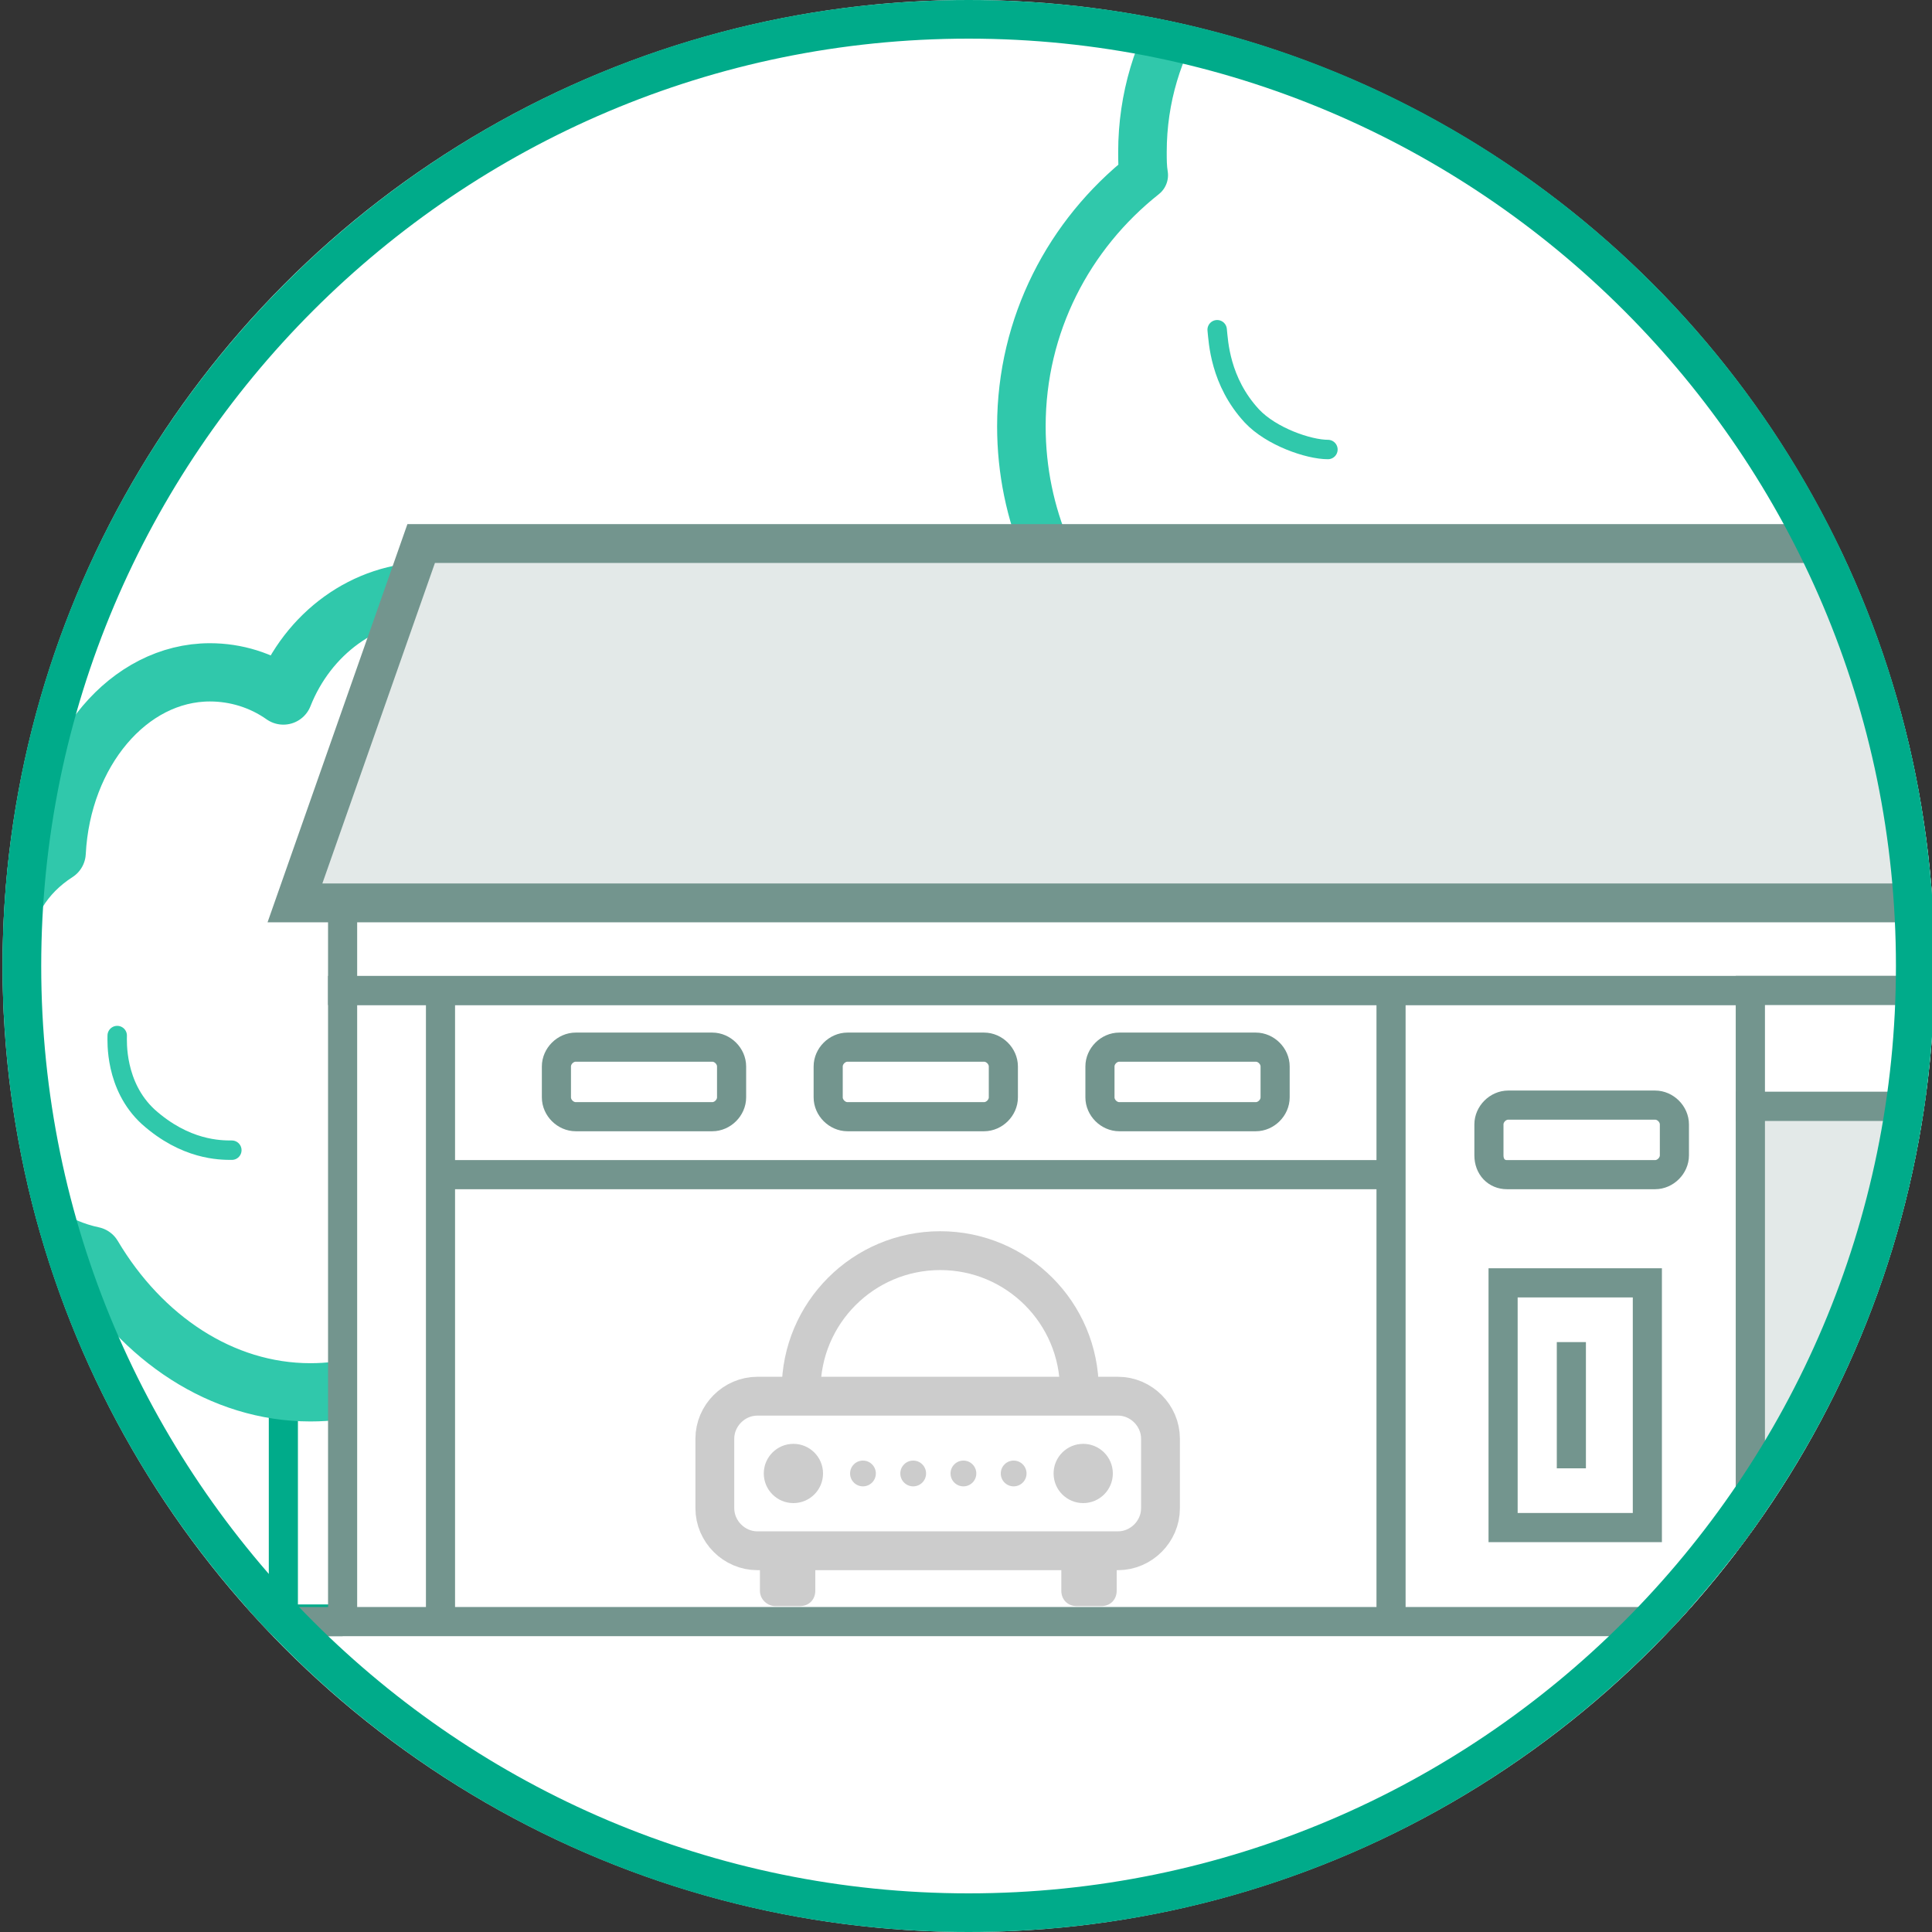 <?xml version="1.0" encoding="utf-8"?>
<!-- Generator: Adobe Illustrator 21.0.2, SVG Export Plug-In . SVG Version: 6.00 Build 0)  -->
<svg version="1.1" id="Слой_1" xmlns="http://www.w3.org/2000/svg" xmlns:xlink="http://www.w3.org/1999/xlink" x="0px" y="0px"
	 viewBox="0 0 150 150" enable-background="new 0 0 150 150" xml:space="preserve">
<rect x="0" y="0" width="150" height="150" fill="#333333" stroke="none"/>
<g>
	<g>
		<defs>
			<circle id="SVGID_1_" cx="75.2" cy="75" r="75"/>
		</defs>
		<use xlink:href="#SVGID_1_"  overflow="visible" fill="#FFFFFF"/>
		<clipPath id="SVGID_2_">
			<use xlink:href="#SVGID_1_"  overflow="visible"/>
		</clipPath>
		
			<path clip-path="url(#SVGID_2_)" fill="none" stroke="#30C8AB" stroke-width="1.508" stroke-linecap="round" stroke-linejoin="round" stroke-miterlimit="10" d="
			M94.5,25.6c0.1,0.9,0.2,4,2.7,6.7c1.5,1.6,4.4,2.6,5.9,2.6"/>
		<path clip-path="url(#SVGID_2_)" fill="none" stroke="#FF00FF" stroke-width="0.754" stroke-miterlimit="10" d="M18,89.3
			c-0.9,0-3.7,0.1-6.5-2.6c-2.8-2.8-2.4-5.9-2.4-6.3"/>
		
			<path clip-path="url(#SVGID_2_)" fill="none" stroke="#30C8AB" stroke-width="1.508" stroke-linecap="round" stroke-linejoin="round" stroke-miterlimit="10" d="
			M18,89.3c-0.9,0-3.6,0-6.5-2.6c-2.6-2.4-2.4-5.9-2.4-6.3"/>
		
			<path clip-path="url(#SVGID_2_)" fill-rule="evenodd" clip-rule="evenodd" fill="none" stroke="#FF00FF" stroke-width="0.754" stroke-miterlimit="10" d="
			M81.3,42.2"/>
		
			<path clip-path="url(#SVGID_2_)" fill-rule="evenodd" clip-rule="evenodd" fill="none" stroke="#30C8AB" stroke-width="3.769" stroke-linejoin="round" stroke-miterlimit="10" d="
			M150.1,29.2c0.7-2.2,1.1-4.6,1.1-7.1c0-8.5-4.6-16-11.4-20.1c0-0.1,0-0.1,0-0.2c0-6.8-5-12.3-11.5-13.3c-2.6-4.4-7.5-7.4-13-7.4
			c-7.1,0-13.1,4.9-14.7,11.6c-7,3.5-11.9,10.7-11.9,19.1c0,0.6,0,1.2,0.1,1.8c-5.8,4.6-9.5,11.6-9.5,19.5c0,13.8,11.2,24.9,25,24.9
			c0.4,0,0.9,0,1.3,0c4.9,6.3,12.5,10.4,21.1,10.4c14.7,0,26.6-11.9,26.6-26.5C153.3,37.3,152.2,33,150.1,29.2z"/>
		
			<path clip-path="url(#SVGID_2_)" fill-rule="evenodd" clip-rule="evenodd" fill="none" stroke="#00AB8A" stroke-width="2.261" stroke-miterlimit="10" d="
			M22,107.9h7.8v17.8H22V107.9z"/>
		
			<path clip-path="url(#SVGID_2_)" fill-rule="evenodd" clip-rule="evenodd" fill="none" stroke="#30C8AB" stroke-width="4.523" stroke-linejoin="round" stroke-miterlimit="10" d="
			M45.9,59.4c0-7.5-5.6-13.5-12.5-13.5c-5.1,0-9.5,3.3-11.4,8.1c-1.7-1.2-3.7-1.8-5.7-1.8c-6.3,0-11.5,6.2-11.9,14
			c-2.5,1.6-4.2,4.2-4.2,7.2c0,0.4,0,0.7,0.1,1.1c-2,2.5-3.2,5.7-3.2,9.3c0,6.8,4.4,12.5,10.1,13.7c3.8,6.4,10,10.6,16.9,10.6
			c11.5,0,20.8-11.4,20.8-25.4c0-4.9-1.1-9.5-3.1-13.3C44.3,66.9,45.9,63.4,45.9,59.4z"/>
		
			<rect x="26.6" y="76.9" clip-path="url(#SVGID_2_)" fill-rule="evenodd" clip-rule="evenodd" fill="#FFFFFF" stroke="#73958E" stroke-width="2.261" stroke-miterlimit="10" width="109.3" height="49"/>
		
			<rect x="26.6" y="70.1" clip-path="url(#SVGID_2_)" fill-rule="evenodd" clip-rule="evenodd" fill="#FFFFFF" stroke="#73958E" stroke-width="2.261" stroke-miterlimit="10" width="155.3" height="6.8"/>
		
			<rect x="135.9" y="76.9" clip-path="url(#SVGID_2_)" fill-rule="evenodd" clip-rule="evenodd" fill="#FFFFFF" stroke="#73958E" stroke-width="2.261" stroke-miterlimit="10" width="46" height="9"/>
		<g clip-path="url(#SVGID_2_)">
			<rect x="135.9" y="85.9" fill-rule="evenodd" clip-rule="evenodd" fill="#FFFFFF" width="46" height="39.9"/>
			<rect x="135.9" y="85.9" opacity="0.2" fill-rule="evenodd" clip-rule="evenodd" fill="#73958E" width="46" height="39.9"/>
			<rect x="135.9" y="85.9" fill="none" stroke="#73958E" stroke-width="2.261" stroke-miterlimit="10" width="46" height="39.9"/>
		</g>
		
			<line clip-path="url(#SVGID_2_)" fill="#FFFFFF" stroke="#73958E" stroke-width="2.261" stroke-miterlimit="10" x1="34.2" y1="76.9" x2="34.2" y2="125.9"/>
		
			<line clip-path="url(#SVGID_2_)" fill="#FFFFFF" stroke="#73958E" stroke-width="2.261" stroke-miterlimit="10" x1="108" y1="91.2" x2="34.2" y2="91.2"/>
		
			<line clip-path="url(#SVGID_2_)" fill="#FFFFFF" stroke="#73958E" stroke-width="2.261" stroke-miterlimit="10" x1="108" y1="76.9" x2="108" y2="125.9"/>
		
			<rect x="116.7" y="99.6" clip-path="url(#SVGID_2_)" fill="none" stroke="#73958E" stroke-width="2.261" stroke-miterlimit="10" width="11.2" height="19"/>
		<path clip-path="url(#SVGID_2_)" fill="none" stroke="#73958E" stroke-width="2.261" stroke-miterlimit="10" d="M43.2,85.2v-2.4
			c0-0.8,0.7-1.5,1.5-1.5h10.6c0.8,0,1.5,0.7,1.5,1.5v2.4c0,0.8-0.7,1.5-1.5,1.5H44.7C43.9,86.7,43.2,86,43.2,85.2z"/>
		<path clip-path="url(#SVGID_2_)" fill="none" stroke="#73958E" stroke-width="2.261" stroke-miterlimit="10" d="M64.3,85.2v-2.4
			c0-0.8,0.7-1.5,1.5-1.5h10.6c0.8,0,1.5,0.7,1.5,1.5v2.4c0,0.8-0.7,1.5-1.5,1.5H65.8C65,86.7,64.3,86,64.3,85.2z"/>
		<path clip-path="url(#SVGID_2_)" fill="none" stroke="#73958E" stroke-width="2.261" stroke-miterlimit="10" d="M85.4,85.2v-2.4
			c0-0.8,0.7-1.5,1.5-1.5h10.6c0.8,0,1.5,0.7,1.5,1.5v2.4c0,0.8-0.7,1.5-1.5,1.5H86.9C86.1,86.7,85.4,86,85.4,85.2z"/>
		<path clip-path="url(#SVGID_2_)" fill="none" stroke="#73958E" stroke-width="2.261" stroke-miterlimit="10" d="M115.6,89.7v-2.4
			c0-0.8,0.7-1.5,1.5-1.5h11.4c0.8,0,1.5,0.7,1.5,1.5v2.4c0,0.8-0.7,1.5-1.5,1.5H117C116.2,91.2,115.6,90.6,115.6,89.7z"/>
		
			<line clip-path="url(#SVGID_2_)" fill="none" stroke="#73958E" stroke-width="2.261" stroke-miterlimit="10" x1="122" y1="104.2" x2="122" y2="114"/>
		<g clip-path="url(#SVGID_2_)">
			<circle fill="none" stroke="#CCCCCC" stroke-width="3.015" stroke-miterlimit="10" cx="73" cy="107.9" r="10.8"/>
			<path fill="#FFFFFF" stroke="#CCCCCC" stroke-width="3.015" stroke-miterlimit="10" d="M86.8,120.4h-28c-1.8,0-3.3-1.5-3.3-3.3
				v-5.4c0-1.8,1.5-3.3,3.3-3.3h28c1.8,0,3.3,1.5,3.3,3.3v5.4C90.1,118.9,88.6,120.4,86.8,120.4z"/>
		</g>
		<circle clip-path="url(#SVGID_2_)" fill="#CCCCCC" cx="61.6" cy="114.4" r="2.3"/>
		<circle clip-path="url(#SVGID_2_)" fill="#CCCCCC" cx="67" cy="114.4" r="1"/>
		<circle clip-path="url(#SVGID_2_)" fill="#CCCCCC" cx="70.9" cy="114.4" r="1"/>
		<circle clip-path="url(#SVGID_2_)" fill="#CCCCCC" cx="74.8" cy="114.4" r="1"/>
		<circle clip-path="url(#SVGID_2_)" fill="#CCCCCC" cx="78.7" cy="114.4" r="1"/>
		<circle clip-path="url(#SVGID_2_)" fill="#CCCCCC" cx="84.1" cy="114.4" r="2.3"/>
		<path clip-path="url(#SVGID_2_)" fill="#CCCCCC" d="M60.2,124.7h1.9c0.7,0,1.2-0.5,1.2-1.2v-3.9H59v3.9
			C59,124.2,59.6,124.7,60.2,124.7z"/>
		<path clip-path="url(#SVGID_2_)" fill="#CCCCCC" d="M83.6,124.7h1.9c0.7,0,1.2-0.5,1.2-1.2v-3.9h-4.3v3.9
			C82.4,124.2,82.9,124.7,83.6,124.7z"/>
		<g clip-path="url(#SVGID_2_)">
			<polygon fill-rule="evenodd" clip-rule="evenodd" fill="#FFFFFF" points="178.1,42.2 32.7,42.2 22.9,70.1 186.4,70.1 			"/>
			<polygon opacity="0.2" fill-rule="evenodd" clip-rule="evenodd" fill="#73958E" points="178.1,42.2 32.7,42.2 22.9,70.1 
				186.4,70.1 			"/>
			<polygon fill="none" stroke="#73958E" stroke-width="3.015" stroke-miterlimit="10" points="178.1,42.2 32.7,42.2 22.9,70.1 
				186.4,70.1 			"/>
		</g>
		
			<line clip-path="url(#SVGID_2_)" fill="#FFFFFF" stroke="#73958E" stroke-width="2.261" stroke-miterlimit="10" x1="26.6" y1="125.9" x2="14.2" y2="125.9"/>
	</g>
	<g id="XMLID_158_">
		<path fill="#00AB8A" d="M75.2,3c39.7,0,72,32.3,72,72s-32.3,72-72,72s-72-32.3-72-72S35.5,3,75.2,3 M75.2,0c-41.4,0-75,33.6-75,75
			s33.6,75,75,75c41.4,0,75-33.6,75-75S116.7,0,75.2,0L75.2,0z"/>
	</g>
</g>
</svg>
